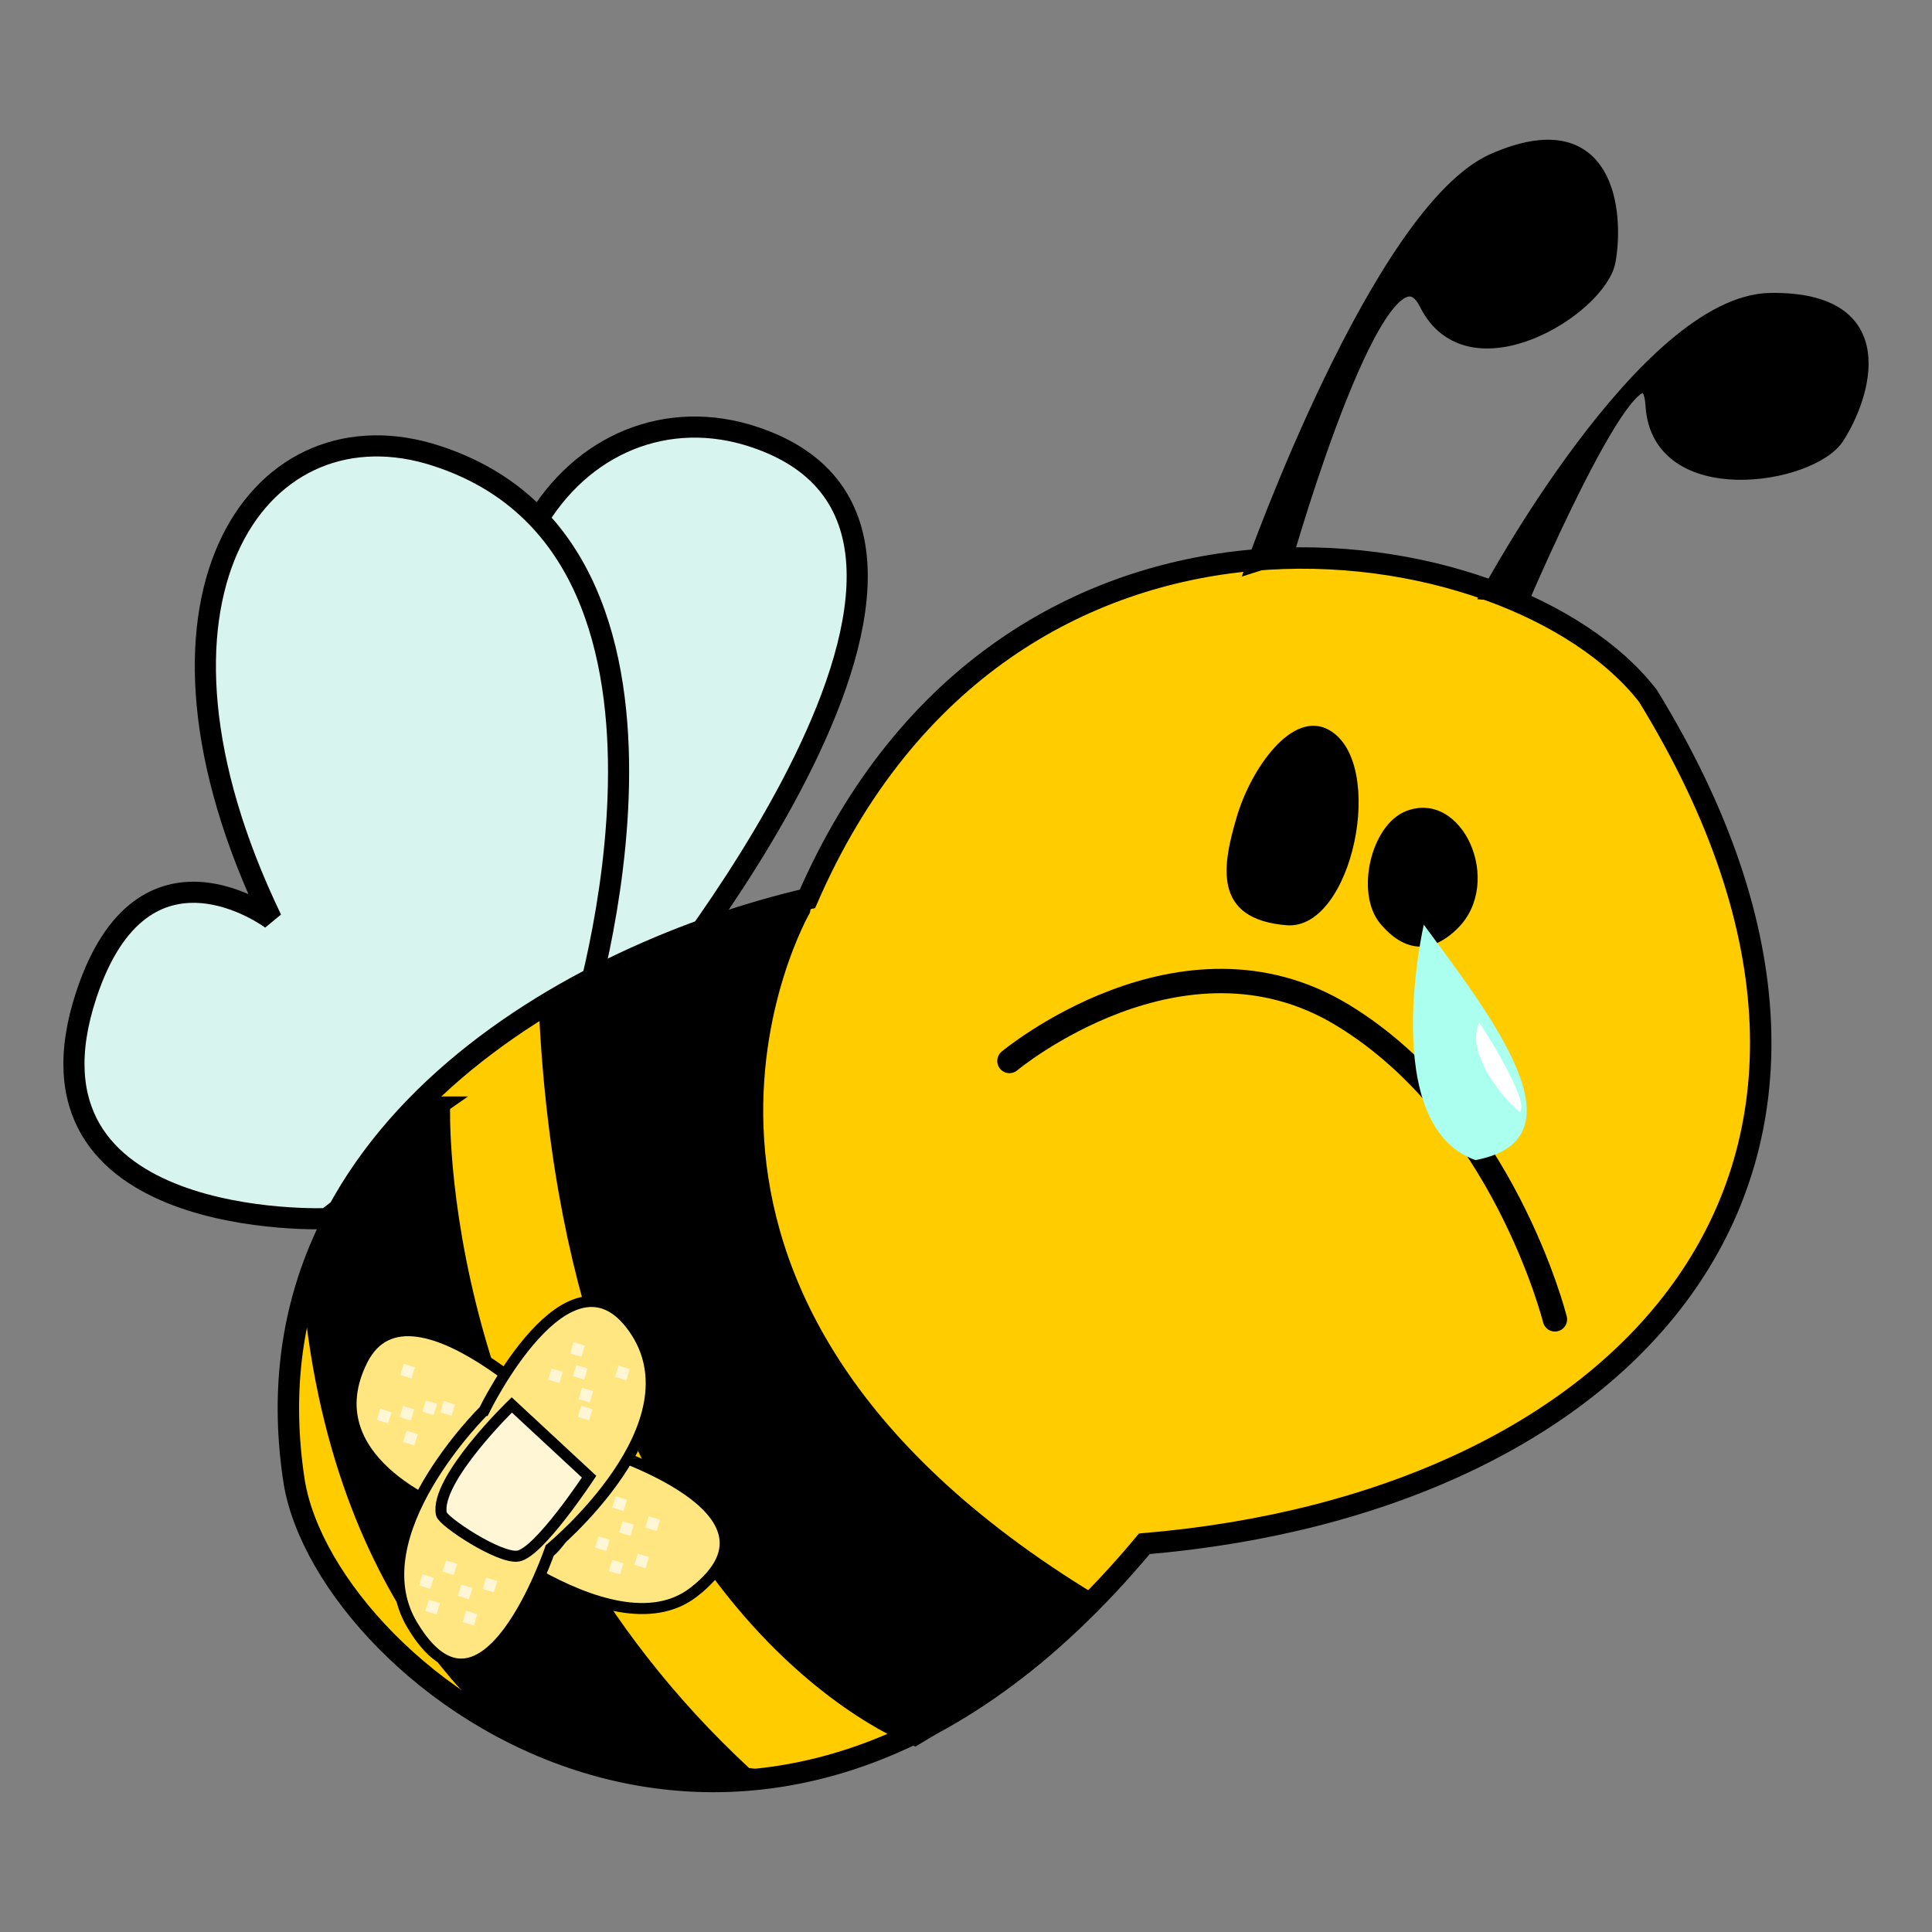 <?xml version="1.0" encoding="UTF-8" standalone="no"?>
<!-- Created with Inkscape (http://www.inkscape.org/) -->

<svg
   xmlns:dc="http://purl.org/dc/elements/1.1/"
   xmlns:cc="http://creativecommons.org/ns#"
   xmlns:rdf="http://www.w3.org/1999/02/22-rdf-syntax-ns#"
   xmlns:svg="http://www.w3.org/2000/svg"
   xmlns="http://www.w3.org/2000/svg"
   xmlns:sodipodi="http://sodipodi.sourceforge.net/DTD/sodipodi-0.dtd"
   xmlns:inkscape="http://www.inkscape.org/namespaces/inkscape"
   id="svg2"
   version="1.1"
   inkscape:version="0.48.2 r9819"
   width="128"
   height="128"
   sodipodi:docname="adflyicon.svg">
  <rect width="100%" height="100%" fill="#808080" stroke="none"/>
  <defs
     id="defs6" />
  <sodipodi:namedview
     pagecolor="#ffffff"
     bordercolor="#666666"
     borderopacity="1"
     objecttolerance="10"
     gridtolerance="10"
     guidetolerance="10"
     inkscape:pageopacity="0"
     inkscape:pageshadow="2"
     inkscape:window-width="1366"
     inkscape:window-height="710"
     id="namedview4"
     showgrid="false"
     inkscape:zoom="2"
     inkscape:cx="47.779485"
     inkscape:cy="45.08055"
     inkscape:window-x="0"
     inkscape:window-y="26"
     inkscape:window-maximized="1"
     inkscape:current-layer="g4280" />
  <g
     id="g4280"
     transform="matrix(1.076,0,0,1.076,-9.64,-1.897)">
    <g
       id="g4347"
       transform="translate(-3.074,4.608)">
      <path
         sodipodi:nodetypes="cscccc"
         inkscape:connector-curvature="0"
         id="path4153"
         d="m 41.928,69.043 c 0,0 -14.75,-9 -12,-19.75 2.75,-10.75 16.5,3.75 16.5,3.75 -9.415,-19.589 0.899,-32.183 11.538,-29.139 18.75,5.5 -6.943,36.103 -6.943,36.103 z"
         style="fill:#d7f4ee;stroke:#000000;stroke-width:1.3;stroke-linecap:butt;stroke-linejoin:miter;stroke-miterlimit:4;stroke-opacity:1;stroke-dasharray:none" />
      <path
         style="fill:#d7f4ee;stroke:#000000;stroke-width:1.3;stroke-linecap:butt;stroke-linejoin:miter;stroke-miterlimit:4;stroke-opacity:1;stroke-dasharray:none"
         d="m 32.15,72.19 c 0,0 -19.659,0.814 -14.788,-13.825 C 20.865,47.836 28.75,53.75 28.75,53.75 19.335,34.161 27.791,22.032 38.429,25.076 57.179,30.576 47.75,60.25 47.75,60.25 z"
         id="path4151"
         inkscape:connector-curvature="0"
         sodipodi:nodetypes="cscccc" />
      <path
         style="fill:#ffcc00;stroke:#000000;stroke-width:1.319;stroke-linecap:butt;stroke-linejoin:miter;stroke-miterlimit:4;stroke-opacity:1;stroke-dasharray:none"
         d="M 30.15,88.411 C 26.789,66.827 47.659,55.777 61.75,52.5 74.021,24.28 105.221,29.291 113.5,40 131.486,69.277 112.198,89.702 82.494,92.21 58.553,120.924 32.168,100.629 30.15,88.411 z"
         id="path4097"
         inkscape:connector-curvature="0"
         sodipodi:nodetypes="ccccc" />
      <path
         style="fill:#000000"
         d="m 97.011,54.013 c -1.548,-1.865 -0.568,-6.085 1.607,-6.92 3.484,-1.337 6.008,4.381 3.182,7.207 -1.613,1.613 -3.296,1.512 -4.789,-0.287 z M 88.184,47.451 C 89.061,44.478 91.611,40.822 93.875,42.106 97.442,44.129 95.312,54.457 91.25,54.125 86.66,53.75 87.307,50.423 88.184,47.451 z"
         id="path3245"
         inkscape:connector-curvature="0"
         sodipodi:nodetypes="sssszasz" />
      <path
         style="fill:none;stroke:#000000;stroke-width:1.5;stroke-linecap:round;stroke-linejoin:miter;stroke-miterlimit:4;stroke-opacity:1;stroke-dasharray:none"
         d="m 74.187,62.482 c 0,0 10.607,-8.839 20.506,-2.828 9.899,6.01 13.081,18.738 13.081,18.738"
         id="path4155"
         inkscape:connector-curvature="0"
         sodipodi:nodetypes="csc" />
      <g
         id="g4157"
         transform="translate(1.5,1.75)">
        <path
           sodipodi:nodetypes="ccc"
           inkscape:connector-curvature="0"
           id="path4101"
           d="m 98.199,52.34 c 4.106,5.578 10.087,13.192 3.182,14.496 -6.01,-2.121 -3.182,-14.496 -3.182,-14.496 z"
           style="fill:#aaffee;fill-opacity:1;stroke:none" />
        <path
           sodipodi:nodetypes="ccc"
           inkscape:connector-curvature="0"
           id="path4103"
           d="m 101.625,58.375 c 0,0 3.125,4.75 2.5,5.5 -1.193,-0.941 -3.388,-3.779 -2.5,-5.5 z"
           style="fill:#ffffff;stroke:none" />
      </g>
      <path
         style="fill:#000000;stroke:#000000;stroke-width:1px;stroke-linecap:butt;stroke-linejoin:miter;stroke-opacity:1"
         d="m 61.428,53.175 c 0,0 -13.536,23.581 17.854,42.631 -3.083,3.365 -5.242,4.923 -10.935,8.339 0,0 -20.898,-7.596 -22.634,-44.875 5.674,-4.015 15.715,-6.096 15.715,-6.096 z"
         id="path4161"
         inkscape:connector-curvature="0"
         sodipodi:nodetypes="ccccc" />
      <path
         style="fill:#000000;stroke:#000000;stroke-width:0.846;stroke-linecap:butt;stroke-linejoin:miter;stroke-miterlimit:4;stroke-opacity:1;stroke-dasharray:none"
         d="m 89.176,31.996 c 0,0 7.752,-21.885 14.834,-24.983 7.082,-3.098 7.6,3.249 7.082,6.197 -0.518,2.948 -8.594,7.956 -11.25,2.645 C 97.186,10.543 91.258,31.333 91.258,31.333 z"
         id="path4165"
         inkscape:connector-curvature="0"
         sodipodi:nodetypes="cszscc" />
      <path
         sodipodi:nodetypes="cszscc"
         inkscape:connector-curvature="0"
         id="path4171"
         d="m 103.668,33.686 c 0,0 9.656,-17.969 17.385,-18.072 7.729,-0.102 5.74,5.947 4.117,8.462 -1.623,2.515 -11.011,3.99 -11.393,-1.936 -0.382,-5.926 -7.933,11.744 -7.933,11.744 z"
         style="fill:#000000;stroke:#000000;stroke-width:0.846;stroke-linecap:butt;stroke-linejoin:miter;stroke-miterlimit:4;stroke-opacity:1;stroke-dasharray:none" />
      <path
         sodipodi:nodetypes="ccccc"
         inkscape:connector-curvature="0"
         id="path4326"
         d="m 39.249,65.168 c 0,0 -0.886,23.252 18.676,41.317 5.296,0.737 -7.839,0.459 -13.285,-2.22 0,0 -11.976,-7.223 -13.548,-28.73 2.553,-6.479 8.158,-10.367 8.158,-10.367 z"
         style="fill:#000000;stroke:#000000;stroke-width:1px;stroke-linecap:butt;stroke-linejoin:miter;stroke-opacity:1" />
      <g
         id="g4234"
         transform="matrix(0.68,0,0,0.68,19.716,24.475)">
        <path
           sodipodi:nodetypes="cscsc"
           inkscape:connector-curvature="0"
           id="path4173"
           d="m 29,96.5 c 0,0 -12,-4.5 -7.5,-13.5 4.5,-9 20,7.5 20,7.5 0,0 20.176,5.645 10,13.5 C 43.95,109.828 29,96.5 29,96.5 z"
           style="fill:#ffe680;stroke:#000000;stroke-width:1px;stroke-linecap:butt;stroke-linejoin:miter;stroke-opacity:1" />
        <path
           sodipodi:nodetypes="ccssc"
           inkscape:connector-curvature="0"
           id="path4175"
           d="M 28.5,94 35,87 c 0,0 6.889,4.535 7.188,6.438 0.265,1.685 -3.128,6.797 -3.812,6.938 C 35.294,101.009 28.5,94 28.5,94 z"
           style="fill:#fff6d5;stroke:#000000;stroke-width:1px;stroke-linecap:butt;stroke-linejoin:miter;stroke-opacity:1" />
        <rect
           transform="matrix(0.956,0.294,-0.294,0.956,0,0)"
           y="78.024"
           x="70.493"
           height="1.062"
           width="1.062"
           id="rect4181"
           style="fill:#fff6d5;fill-opacity:1;stroke:none" />
        <rect
           style="fill:#fff6d5;fill-opacity:1;stroke:none"
           id="rect4183"
           width="1.062"
           height="1.062"
           x="71.885"
           y="83.612"
           transform="matrix(0.956,0.294,-0.294,0.956,0,0)" />
        <rect
           transform="matrix(0.956,0.294,-0.294,0.956,0,0)"
           y="78.874"
           x="73.893"
           height="1.062"
           width="1.062"
           id="rect4185"
           style="fill:#fff6d5;fill-opacity:1;stroke:none" />
        <rect
           style="fill:#fff6d5;fill-opacity:1;stroke:none"
           id="rect4187"
           width="1.062"
           height="1.062"
           x="73.93"
           y="82.394"
           transform="matrix(0.956,0.294,-0.294,0.956,0,0)" />
        <rect
           transform="matrix(0.956,0.294,-0.294,0.956,0,0)"
           y="81.948"
           x="70.065"
           height="1.062"
           width="1.062"
           id="rect4189"
           style="fill:#fff6d5;fill-opacity:1;stroke:none" />
        <rect
           style="fill:#fff6d5;fill-opacity:1;stroke:none"
           id="rect4191"
           width="1.062"
           height="1.062"
           x="71.752"
           y="79.991"
           transform="matrix(0.956,0.294,-0.294,0.956,0,0)" />
        <rect
           transform="matrix(0.956,0.294,-0.294,0.956,0,0)"
           y="74.357"
           x="53.082"
           height="1.062"
           width="1.062"
           id="rect4193"
           style="fill:#fff6d5;fill-opacity:1;stroke:none" />
        <rect
           style="fill:#fff6d5;fill-opacity:1;stroke:none"
           id="rect4195"
           width="1.062"
           height="1.062"
           x="48.625"
           y="72.198"
           transform="matrix(0.956,0.294,-0.294,0.956,0,0)" />
        <rect
           transform="matrix(0.956,0.294,-0.294,0.956,0,0)"
           y="76.705"
           x="47.788"
           height="1.062"
           width="1.062"
           id="rect4197"
           style="fill:#fff6d5;fill-opacity:1;stroke:none" />
        <rect
           style="fill:#fff6d5;fill-opacity:1;stroke:none"
           id="rect4199"
           width="1.062"
           height="1.062"
           x="50.647"
           y="77.918"
           transform="matrix(0.956,0.294,-0.294,0.956,0,0)" />
        <rect
           transform="matrix(0.956,0.294,-0.294,0.956,0,0)"
           y="75.86"
           x="49.686"
           height="1.062"
           width="1.062"
           id="rect4201"
           style="fill:#fff6d5;fill-opacity:1;stroke:none" />
        <rect
           style="fill:#fff6d5;fill-opacity:1;stroke:none"
           id="rect4203"
           width="1.062"
           height="1.062"
           x="51.51"
           y="74.775"
           transform="matrix(0.956,0.294,-0.294,0.956,0,0)" />
      </g>
      <g
         transform="matrix(1.5005398e-4,0.68,-0.68,1.5005398e-4,107.46,64.266)"
         id="g4250">
        <path
           style="fill:#ffe680;stroke:#000000;stroke-width:1px;stroke-linecap:butt;stroke-linejoin:miter;stroke-opacity:1"
           d="m 29,96.5 c 0,0 -15.688,-7.652 -7.5,-13.5 8.749,-6.249 20,7.5 20,7.5 0,0 17.878,5.998 6.907,12.527 C 40.21,107.905 29,96.5 29,96.5 z"
           id="path4252"
           inkscape:connector-curvature="0"
           sodipodi:nodetypes="cscsc" />
        <path
           style="fill:#fff6d5;stroke:#000000;stroke-width:1px;stroke-linecap:butt;stroke-linejoin:miter;stroke-opacity:1"
           d="M 28.5,94 35,87 c 0,0 6.889,4.535 7.188,6.438 0.265,1.685 -3.128,6.797 -3.812,6.938 C 35.294,101.009 28.5,94 28.5,94 z"
           id="path4254"
           inkscape:connector-curvature="0"
           sodipodi:nodetypes="ccssc" />
        <rect
           style="fill:#fff6d5;fill-opacity:1;stroke:none"
           id="rect4256"
           width="1.062"
           height="1.062"
           x="70.493"
           y="78.024"
           transform="matrix(0.956,0.294,-0.294,0.956,0,0)" />
        <rect
           transform="matrix(0.956,0.294,-0.294,0.956,0,0)"
           y="83.612"
           x="71.885"
           height="1.062"
           width="1.062"
           id="rect4258"
           style="fill:#fff6d5;fill-opacity:1;stroke:none" />
        <rect
           style="fill:#fff6d5;fill-opacity:1;stroke:none"
           id="rect4260"
           width="1.062"
           height="1.062"
           x="73.893"
           y="78.874"
           transform="matrix(0.956,0.294,-0.294,0.956,0,0)" />
        <rect
           transform="matrix(0.956,0.294,-0.294,0.956,0,0)"
           y="82.394"
           x="73.93"
           height="1.062"
           width="1.062"
           id="rect4262"
           style="fill:#fff6d5;fill-opacity:1;stroke:none" />
        <rect
           style="fill:#fff6d5;fill-opacity:1;stroke:none"
           id="rect4264"
           width="1.062"
           height="1.062"
           x="70.065"
           y="81.948"
           transform="matrix(0.956,0.294,-0.294,0.956,0,0)" />
        <rect
           transform="matrix(0.956,0.294,-0.294,0.956,0,0)"
           y="79.991"
           x="71.752"
           height="1.062"
           width="1.062"
           id="rect4266"
           style="fill:#fff6d5;fill-opacity:1;stroke:none" />
        <rect
           style="fill:#fff6d5;fill-opacity:1;stroke:none"
           id="rect4268"
           width="1.062"
           height="1.062"
           x="53.082"
           y="74.357"
           transform="matrix(0.956,0.294,-0.294,0.956,0,0)" />
        <rect
           transform="matrix(0.956,0.294,-0.294,0.956,0,0)"
           y="72.198"
           x="48.625"
           height="1.062"
           width="1.062"
           id="rect4270"
           style="fill:#fff6d5;fill-opacity:1;stroke:none" />
        <rect
           style="fill:#fff6d5;fill-opacity:1;stroke:none"
           id="rect4272"
           width="1.062"
           height="1.062"
           x="47.788"
           y="76.705"
           transform="matrix(0.956,0.294,-0.294,0.956,0,0)" />
        <rect
           transform="matrix(0.956,0.294,-0.294,0.956,0,0)"
           y="77.918"
           x="50.647"
           height="1.062"
           width="1.062"
           id="rect4274"
           style="fill:#fff6d5;fill-opacity:1;stroke:none" />
        <rect
           style="fill:#fff6d5;fill-opacity:1;stroke:none"
           id="rect4276"
           width="1.062"
           height="1.062"
           x="49.686"
           y="75.86"
           transform="matrix(0.956,0.294,-0.294,0.956,0,0)" />
        <rect
           transform="matrix(0.956,0.294,-0.294,0.956,0,0)"
           y="74.775"
           x="51.51"
           height="1.062"
           width="1.062"
           id="rect4278"
           style="fill:#fff6d5;fill-opacity:1;stroke:none" />
      </g>
    </g>
  </g>
</svg>
